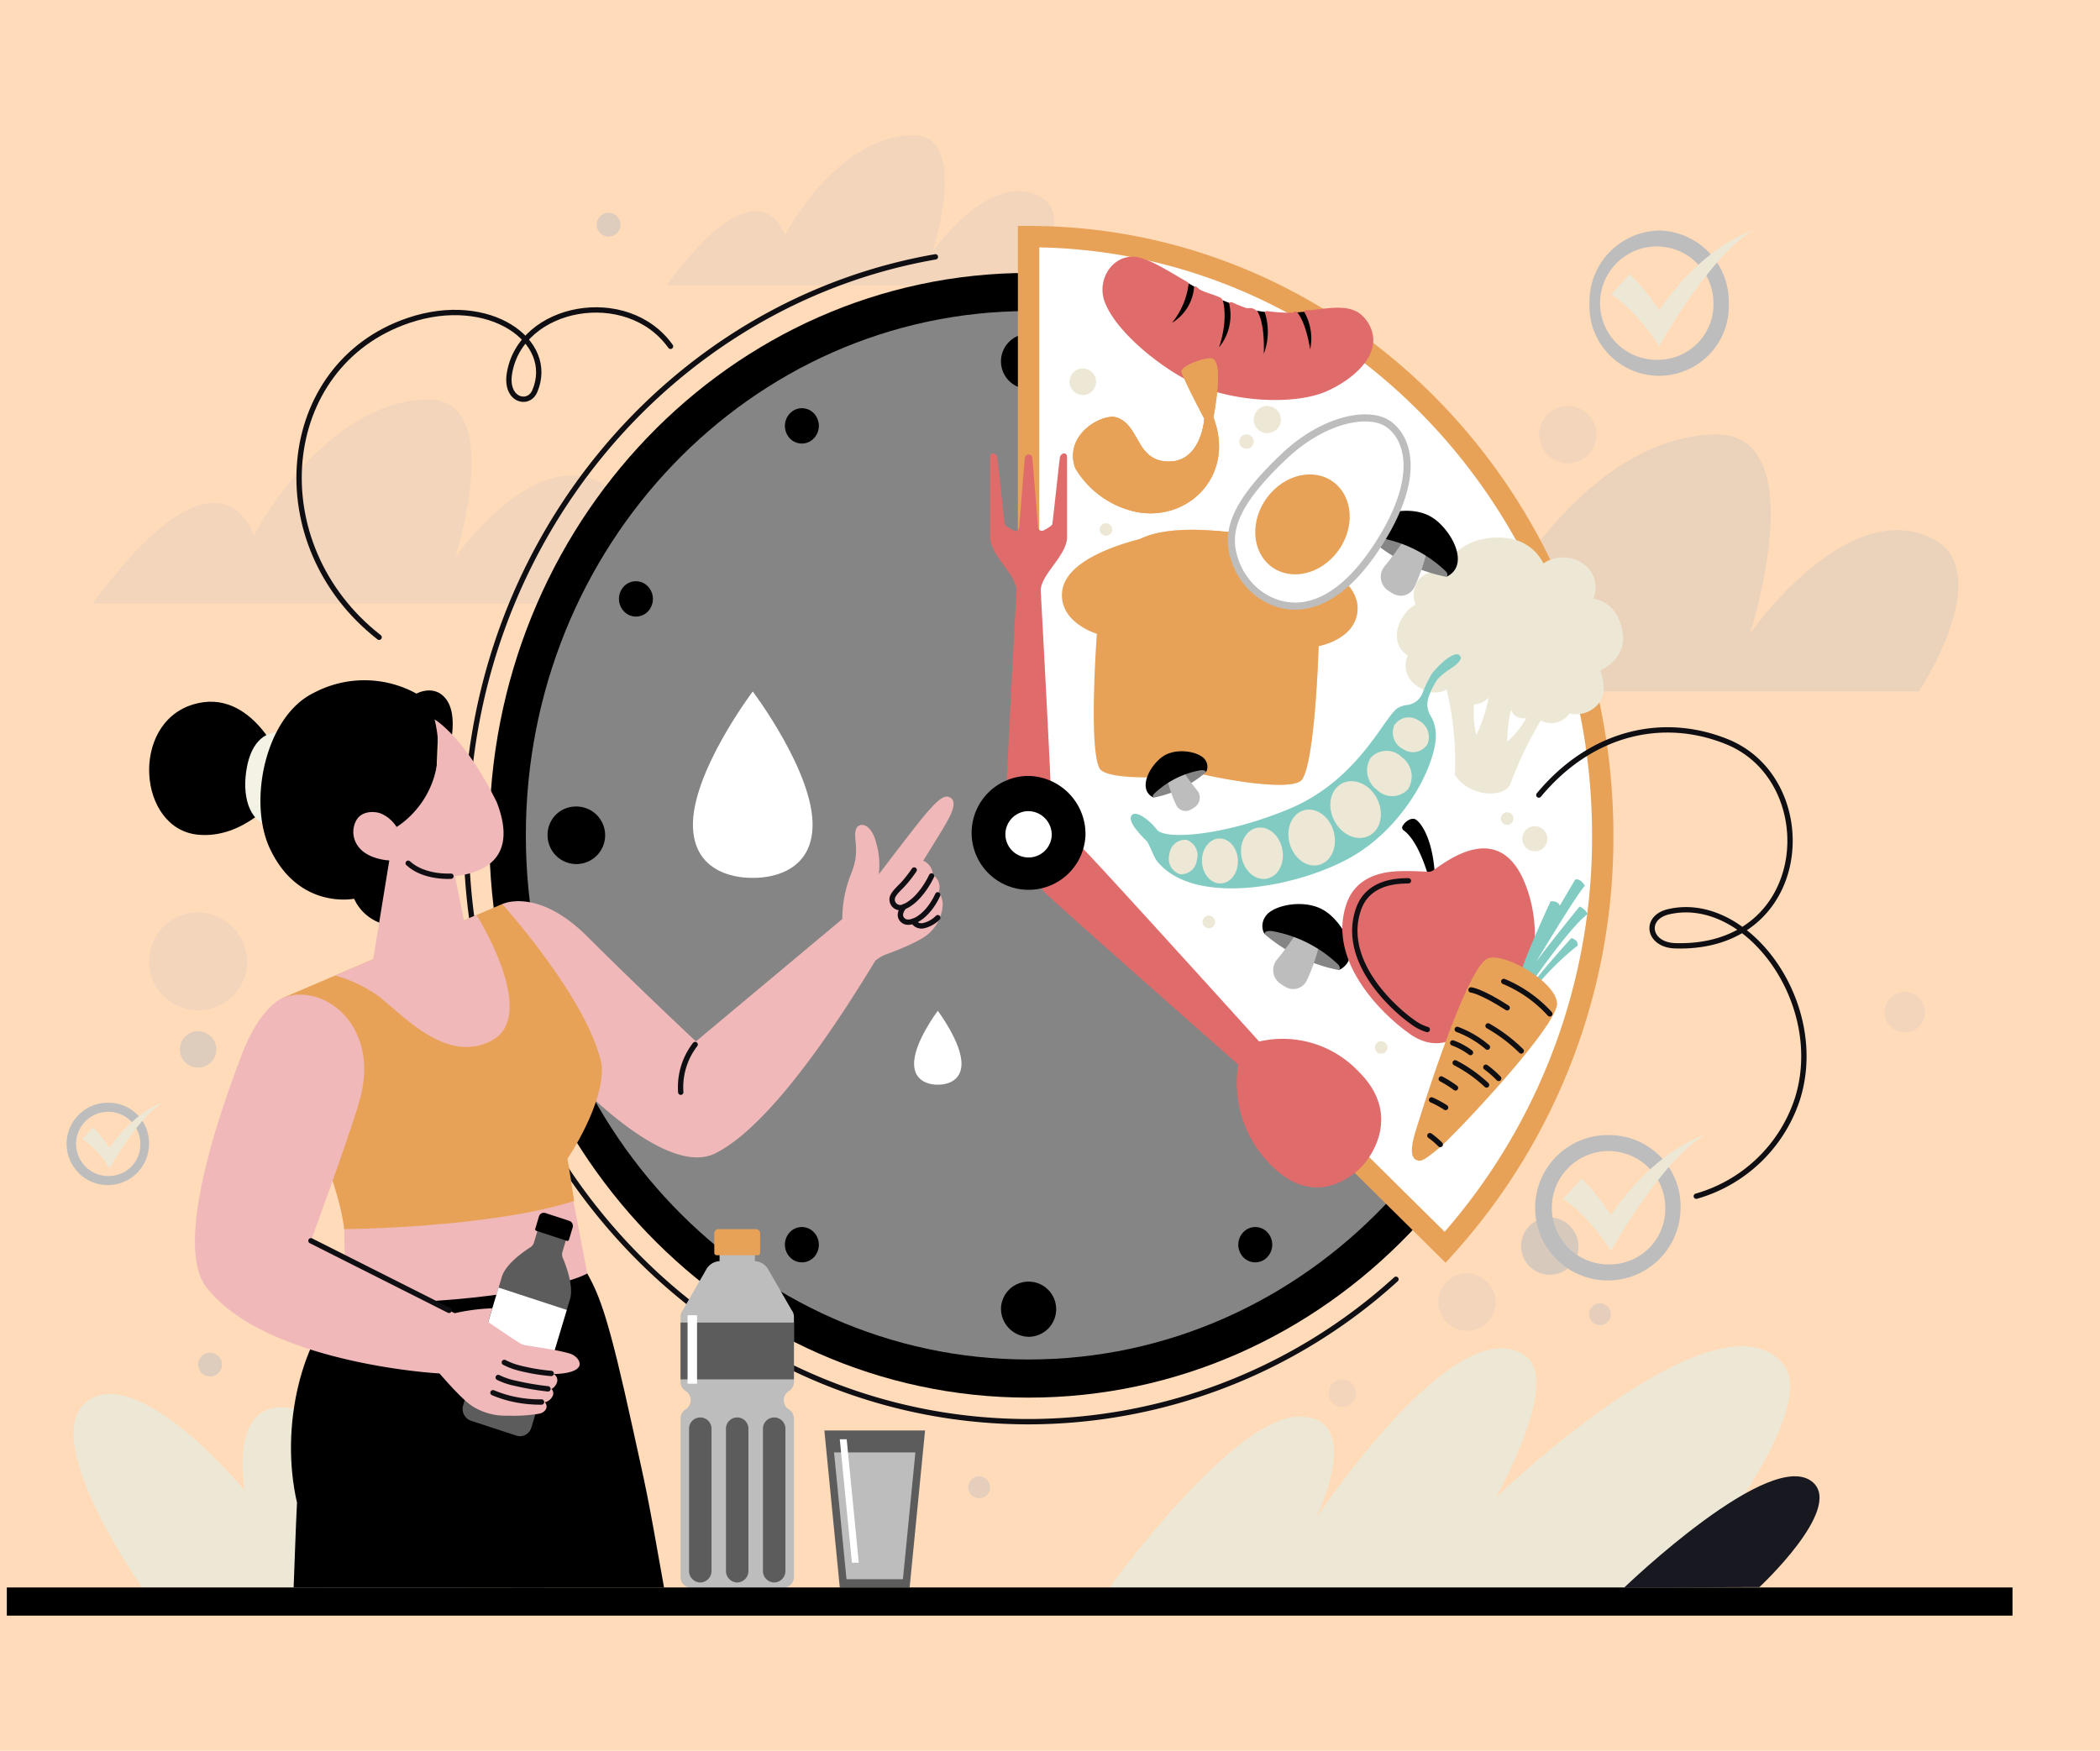 <svg xmlns="http://www.w3.org/2000/svg" xmlns:xlink="http://www.w3.org/1999/xlink" width="295" height="246" viewBox="0 0 295 246">
  <defs>
    <clipPath id="clip-path">
      <rect id="Rectángulo_405401" data-name="Rectángulo 405401" width="295" height="208.016" fill="none"/>
    </clipPath>
    <clipPath id="clip-path-3">
      <rect id="Rectángulo_405373" data-name="Rectángulo 405373" width="93.366" height="36.123" fill="none"/>
    </clipPath>
    <clipPath id="clip-path-4">
      <rect id="Rectángulo_405374" data-name="Rectángulo 405374" width="74.166" height="28.694" fill="none"/>
    </clipPath>
    <clipPath id="clip-path-5">
      <rect id="Rectángulo_405375" data-name="Rectángulo 405375" width="54.48" height="21.078" fill="none"/>
    </clipPath>
    <clipPath id="clip-path-6">
      <rect id="Rectángulo_405376" data-name="Rectángulo 405376" width="8.058" height="8.404" fill="none"/>
    </clipPath>
    <clipPath id="clip-path-7">
      <rect id="Rectángulo_405377" data-name="Rectángulo 405377" width="5.119" height="5.339" fill="none"/>
    </clipPath>
    <clipPath id="clip-path-8">
      <rect id="Rectángulo_405378" data-name="Rectángulo 405378" width="3.349" height="3.492" fill="none"/>
    </clipPath>
    <clipPath id="clip-path-9">
      <rect id="Rectángulo_405379" data-name="Rectángulo 405379" width="3.349" height="3.493" fill="none"/>
    </clipPath>
    <clipPath id="clip-path-10">
      <rect id="Rectángulo_405380" data-name="Rectángulo 405380" width="3.861" height="4.027" fill="none"/>
    </clipPath>
    <clipPath id="clip-path-11">
      <rect id="Rectángulo_405381" data-name="Rectángulo 405381" width="13.767" height="14.358" fill="none"/>
    </clipPath>
    <clipPath id="clip-path-14">
      <rect id="Rectángulo_405384" data-name="Rectángulo 405384" width="5.698" height="5.942" fill="none"/>
    </clipPath>
    <clipPath id="clip-path-15">
      <rect id="Rectángulo_405385" data-name="Rectángulo 405385" width="3.076" height="3.208" fill="none"/>
    </clipPath>
    <clipPath id="clip-path-17">
      <rect id="Rectángulo_405388" data-name="Rectángulo 405388" width="35.346" height="35.838" fill="none"/>
    </clipPath>
    <clipPath id="clip-path-18">
      <rect id="Rectángulo_405389" data-name="Rectángulo 405389" width="7.353" height="5.491" fill="none"/>
    </clipPath>
    <clipPath id="clip-path-19">
      <rect id="Rectángulo_405390" data-name="Rectángulo 405390" width="6.431" height="3.137" fill="none"/>
    </clipPath>
    <clipPath id="clip-path-20">
      <rect id="Rectángulo_405391" data-name="Rectángulo 405391" width="4.28" height="2.008" fill="none"/>
    </clipPath>
    <clipPath id="clip-path-22">
      <rect id="Rectángulo_405393" data-name="Rectángulo 405393" width="3.916" height="2.848" fill="none"/>
    </clipPath>
    <clipPath id="clip-path-23">
      <rect id="Rectángulo_405394" data-name="Rectángulo 405394" width="4.501" height="1.949" fill="none"/>
    </clipPath>
    <clipPath id="clip-path-24">
      <rect id="Rectángulo_405395" data-name="Rectángulo 405395" width="32.899" height="20.13" fill="none"/>
    </clipPath>
    <clipPath id="clip-path-25">
      <rect id="Rectángulo_405396" data-name="Rectángulo 405396" width="20.516" height="21.774" fill="none"/>
    </clipPath>
  </defs>
  <g id="Grupo_1107551" data-name="Grupo 1107551" transform="translate(-705 -4260.175)">
    <g id="Grupo_1107361" data-name="Grupo 1107361">
      <path id="Trazado_876484" data-name="Trazado 876484" d="M0,0H295V246H0Z" transform="translate(705 4260.175)" fill="#ffdbba"/>
      <g id="Grupo_1107360" data-name="Grupo 1107360" transform="translate(705 4279.167)">
        <g id="Grupo_1107359" data-name="Grupo 1107359" clip-path="url(#clip-path)">
          <g id="Grupo_1107358" data-name="Grupo 1107358">
            <g id="Grupo_1107357" data-name="Grupo 1107357" clip-path="url(#clip-path)">
              <g id="Grupo_1107290" data-name="Grupo 1107290" transform="translate(181.744 42.04)" opacity="0.3">
                <g id="Grupo_1107289" data-name="Grupo 1107289">
                  <g id="Grupo_1107288" data-name="Grupo 1107288" clip-path="url(#clip-path-3)">
                    <path id="Trazado_894282" data-name="Trazado 894282" d="M420.773,120.241h87.838s11.134-16.932,1.8-21.524c-12.116-5.961-25.535,13.362-25.535,13.362s9.177-28.388-5.084-27.956c-18.407.557-30.519,24.091-30.519,24.091s-5.618-19.084-28.5,12.027" transform="translate(-420.773 -84.118)" fill="#bdbdbd"/>
                  </g>
                </g>
              </g>
              <g id="Grupo_1107293" data-name="Grupo 1107293" transform="translate(13.009 37.134)" opacity="0.2">
                <g id="Grupo_1107292" data-name="Grupo 1107292">
                  <g id="Grupo_1107291" data-name="Grupo 1107291" clip-path="url(#clip-path-4)">
                    <path id="Trazado_894283" data-name="Trazado 894283" d="M27.148,102.994H96.923s8.844-13.45,1.429-17.1C88.728,81.161,78.068,96.51,78.068,96.51s7.29-22.55-4.038-22.207C59.408,74.745,49.786,93.44,49.786,93.44s-4.462-15.159-22.638,9.554" transform="translate(-27.148 -74.3)" fill="#bdbdbd"/>
                  </g>
                </g>
              </g>
              <g id="Grupo_1107296" data-name="Grupo 1107296" transform="translate(93.633)" opacity="0.2">
                <g id="Grupo_1107295" data-name="Grupo 1107295">
                  <g id="Grupo_1107294" data-name="Grupo 1107294" clip-path="url(#clip-path-5)">
                    <path id="Trazado_894284" data-name="Trazado 894284" d="M195.394,21.078h51.254s6.5-9.88,1.05-12.559c-7.07-3.478-14.9,7.8-14.9,7.8S238.153-.249,229.832,0c-10.74.325-17.808,14.057-17.808,14.057s-3.278-11.136-16.63,7.018" transform="translate(-195.394 0)" fill="#bdbdbd"/>
                  </g>
                </g>
              </g>
              <g id="Grupo_1107299" data-name="Grupo 1107299" transform="translate(202.06 159.92)" opacity="0.2">
                <g id="Grupo_1107298" data-name="Grupo 1107298">
                  <g id="Grupo_1107297" data-name="Grupo 1107297" clip-path="url(#clip-path-6)">
                    <path id="Trazado_894285" data-name="Trazado 894285" d="M429.721,324.182a4.032,4.032,0,1,1-4.029-4.2,4.118,4.118,0,0,1,4.029,4.2" transform="translate(-421.663 -319.98)" fill="#bdbdbd"/>
                  </g>
                </g>
              </g>
              <g id="Grupo_1107302" data-name="Grupo 1107302" transform="translate(25.275 125.891)" opacity="0.5">
                <g id="Grupo_1107301" data-name="Grupo 1107301">
                  <g id="Grupo_1107300" data-name="Grupo 1107300" clip-path="url(#clip-path-7)">
                    <path id="Trazado_894286" data-name="Trazado 894286" d="M57.864,254.563a2.562,2.562,0,1,1-2.559-2.669,2.616,2.616,0,0,1,2.559,2.669" transform="translate(-52.745 -251.894)" fill="#bdbdbd"/>
                  </g>
                </g>
              </g>
              <g id="Grupo_1107305" data-name="Grupo 1107305" transform="translate(83.822 10.9)" opacity="0.5">
                <g id="Grupo_1107304" data-name="Grupo 1107304">
                  <g id="Grupo_1107303" data-name="Grupo 1107303" clip-path="url(#clip-path-8)">
                    <path id="Trazado_894287" data-name="Trazado 894287" d="M178.27,23.556A1.676,1.676,0,1,1,176.6,21.81a1.711,1.711,0,0,1,1.674,1.746" transform="translate(-174.921 -21.81)" fill="#bdbdbd"/>
                  </g>
                </g>
              </g>
              <g id="Grupo_1107308" data-name="Grupo 1107308" transform="translate(27.835 171.065)" opacity="0.5">
                <g id="Grupo_1107307" data-name="Grupo 1107307">
                  <g id="Grupo_1107306" data-name="Grupo 1107306" clip-path="url(#clip-path-9)">
                    <path id="Trazado_894288" data-name="Trazado 894288" d="M61.435,344.027a1.676,1.676,0,1,1-1.674-1.746,1.711,1.711,0,0,1,1.674,1.746" transform="translate(-58.086 -342.281)" fill="#bdbdbd"/>
                  </g>
                </g>
              </g>
              <g id="Grupo_1107311" data-name="Grupo 1107311" transform="translate(186.633 174.822)" opacity="0.2">
                <g id="Grupo_1107310" data-name="Grupo 1107310">
                  <g id="Grupo_1107309" data-name="Grupo 1107309" clip-path="url(#clip-path-10)">
                    <path id="Trazado_894289" data-name="Trazado 894289" d="M393.33,351.813A1.932,1.932,0,1,1,391.4,349.8a1.974,1.974,0,0,1,1.931,2.014" transform="translate(-389.469 -349.799)" fill="#bdbdbd"/>
                  </g>
                </g>
              </g>
              <g id="Grupo_1107314" data-name="Grupo 1107314" transform="translate(20.951 109.195)" opacity="0.2">
                <g id="Grupo_1107313" data-name="Grupo 1107313">
                  <g id="Grupo_1107312" data-name="Grupo 1107312" clip-path="url(#clip-path-11)">
                    <path id="Trazado_894290" data-name="Trazado 894290" d="M57.488,225.665a6.89,6.89,0,1,1-6.884-7.179,7.036,7.036,0,0,1,6.884,7.179" transform="translate(-43.721 -218.486)" fill="#bdbdbd"/>
                  </g>
                </g>
              </g>
              <g id="Grupo_1107317" data-name="Grupo 1107317" transform="translate(216.222 38.044)" opacity="0.2">
                <g id="Grupo_1107316" data-name="Grupo 1107316">
                  <g id="Grupo_1107315" data-name="Grupo 1107315" clip-path="url(#clip-path-6)">
                    <path id="Trazado_894291" data-name="Trazado 894291" d="M459.273,80.323a4.032,4.032,0,1,1-4.029-4.2,4.118,4.118,0,0,1,4.029,4.2" transform="translate(-451.215 -76.121)" fill="#bdbdbd"/>
                  </g>
                </g>
              </g>
              <g id="Grupo_1107320" data-name="Grupo 1107320" transform="translate(213.682 152.059)" opacity="0.6">
                <g id="Grupo_1107319" data-name="Grupo 1107319">
                  <g id="Grupo_1107318" data-name="Grupo 1107318" clip-path="url(#clip-path-6)">
                    <path id="Trazado_894292" data-name="Trazado 894292" d="M453.974,308.454a4.032,4.032,0,1,1-4.029-4.2,4.118,4.118,0,0,1,4.029,4.2" transform="translate(-445.916 -304.253)" fill="#bdbdbd"/>
                  </g>
                </g>
              </g>
              <g id="Grupo_1107323" data-name="Grupo 1107323" transform="translate(264.735 120.36)" opacity="0.2">
                <g id="Grupo_1107322" data-name="Grupo 1107322">
                  <g id="Grupo_1107321" data-name="Grupo 1107321" clip-path="url(#clip-path-14)">
                    <path id="Trazado_894293" data-name="Trazado 894293" d="M558.151,243.8a2.851,2.851,0,1,1-2.849-2.971,2.912,2.912,0,0,1,2.849,2.971" transform="translate(-552.453 -240.826)" fill="#bdbdbd"/>
                  </g>
                </g>
              </g>
              <g id="Grupo_1107326" data-name="Grupo 1107326" transform="translate(223.22 164.121)" opacity="0.4">
                <g id="Grupo_1107325" data-name="Grupo 1107325">
                  <g id="Grupo_1107324" data-name="Grupo 1107324" clip-path="url(#clip-path-15)">
                    <path id="Trazado_894294" data-name="Trazado 894294" d="M468.9,329.992a1.539,1.539,0,1,1-1.538-1.6,1.572,1.572,0,0,1,1.538,1.6" transform="translate(-465.82 -328.388)" fill="#bdbdbd"/>
                  </g>
                </g>
              </g>
              <g id="Grupo_1107329" data-name="Grupo 1107329" transform="translate(136.006 188.438)" opacity="0.4">
                <g id="Grupo_1107328" data-name="Grupo 1107328">
                  <g id="Grupo_1107327" data-name="Grupo 1107327" clip-path="url(#clip-path-15)">
                    <path id="Trazado_894295" data-name="Trazado 894295" d="M286.9,378.647a1.539,1.539,0,1,1-1.538-1.6,1.572,1.572,0,0,1,1.538,1.6" transform="translate(-283.82 -377.043)" fill="#bdbdbd"/>
                  </g>
                </g>
              </g>
              <path id="Trazado_894296" data-name="Trazado 894296" d="M26.088,272.028a5.787,5.787,0,1,0,5.545,5.783,5.666,5.666,0,0,0-5.545-5.783m0,10.29a4.512,4.512,0,1,1,4.325-4.507,4.415,4.415,0,0,1-4.325,4.507" transform="translate(-10.7 -136.074)" fill="#bdbdbd"/>
              <path id="Trazado_894297" data-name="Trazado 894297" d="M24.162,277.114a12.941,12.941,0,0,1,3.811,4.133s4.039-7.266,7.487-9.217c0,0-3.752.963-7.487,6.356a17.645,17.645,0,0,0-2.334-2.889Z" transform="translate(-12.584 -136.075)" fill="#ede8d5"/>
              <path id="Trazado_894298" data-name="Trazado 894298" d="M475.73,26.808a10,10,0,0,0-9.782,10.208,9.794,9.794,0,1,0,19.571,0,10,10,0,0,0-9.789-10.208m0,18.164a7.965,7.965,0,1,1,7.634-7.955,7.793,7.793,0,0,1-7.634,7.955" transform="translate(-242.666 -13.41)" fill="#bdbdbd"/>
              <path id="Trazado_894299" data-name="Trazado 894299" d="M472.332,35.784s3.342,1.95,6.726,7.295c0,0,7.13-12.825,13.215-16.27,0,0-6.623,1.7-13.215,11.22a31.143,31.143,0,0,0-4.119-5.1Z" transform="translate(-245.991 -13.41)" fill="#ede8d5"/>
              <path id="Trazado_894300" data-name="Trazado 894300" d="M461.6,281.128a10.215,10.215,0,1,0,9.789,10.209,10,10,0,0,0-9.789-10.209m0,18.164a7.965,7.965,0,1,1,7.634-7.955,7.793,7.793,0,0,1-7.634,7.955" transform="translate(-235.308 -140.626)" fill="#bdbdbd"/>
              <path id="Trazado_894301" data-name="Trazado 894301" d="M458.2,290.1s3.342,1.95,6.726,7.295c0,0,7.129-12.825,13.215-16.27,0,0-6.623,1.7-13.215,11.22a31.172,31.172,0,0,0-4.119-5.1Z" transform="translate(-238.632 -140.627)" fill="#ede8d5"/>
              <path id="Trazado_894302" data-name="Trazado 894302" d="M31.2,381.077s-14.62-20.678-7.831-26.026c7.28-5.733,22.267,12.469,22.267,12.469S43.128,354.4,52.11,355.908c8.636,1.452,24.611,25.213,24.611,25.213Z" transform="translate(-11.234 -177.046)" fill="#ede8d5"/>
              <path id="Trazado_894303" data-name="Trazado 894303" d="M404.684,374.391s21.333-24.887,14.957-31.7c-9.678-10.345-40.157,19.074-40.157,19.074s9.22-16.2,4.217-19.894c-9.683-7.149-29.531,22.908-29.531,22.908s7.116-14.344-2.249-14.407-26.7,24.02-26.7,24.02Z" transform="translate(-169.374 -170.318)" fill="#ede8d5"/>
              <path id="Trazado_894304" data-name="Trazado 894304" d="M495.134,392.613s11.636-10.825,7.585-14.65c-5.717-5.4-26.58,14.714-26.58,14.714Z" transform="translate(-247.974 -188.605)" fill="#181820"/>
              <path id="Trazado_894305" data-name="Trazado 894305" d="M294.947,117.747c0,43.638-33.919,79.014-75.76,79.014s-75.76-35.376-75.76-79.014,33.919-79.014,75.76-79.014,75.76,35.376,75.76,79.014" transform="translate(-74.696 -19.375)"/>
              <path id="Trazado_894306" data-name="Trazado 894306" d="M267.271,177.876a76.832,76.832,0,0,1-51.608,20.009c-43.632,0-79-36.89-79-82.4,0-40.853,28.508-74.763,65.909-81.269" transform="translate(-71.173 -17.118)" fill="none" stroke="#0f0e13" stroke-linecap="round" stroke-linejoin="round" stroke-width="0.75"/>
              <path id="Trazado_894307" data-name="Trazado 894307" d="M295.393,123.111c0,40.679-31.618,73.655-70.622,73.655s-70.622-32.976-70.622-73.655,31.618-73.655,70.622-73.655,70.622,32.976,70.622,73.655" transform="translate(-80.281 -24.739)" fill="#858585"/>
              <path id="Trazado_894308" data-name="Trazado 894308" d="M301.188,59.877a3.876,3.876,0,1,1-3.873-4.039,3.959,3.959,0,0,1,3.873,4.039" transform="translate(-152.826 -27.931)"/>
              <path id="Trazado_894309" data-name="Trazado 894309" d="M234.543,78a2.543,2.543,0,0,1-.872,3.393,2.329,2.329,0,0,1-3.254-.909,2.544,2.544,0,0,1,.872-3.393,2.33,2.33,0,0,1,3.254.909" transform="translate(-119.835 -38.395)"/>
              <path id="Trazado_894310" data-name="Trazado 894310" d="M293.443,325.7a3.876,3.876,0,1,1,3.873,4.039,3.959,3.959,0,0,1-3.873-4.039" transform="translate(-152.826 -160.901)"/>
              <path id="Trazado_894311" data-name="Trazado 894311" d="M164.4,188.749a4.043,4.043,0,1,1-3.873,4.039,3.959,3.959,0,0,1,3.873-4.039" transform="translate(-83.605 -94.416)"/>
              <path id="Trazado_894312" data-name="Trazado 894312" d="M185.023,125.738a2.543,2.543,0,0,1,.872,3.393,2.329,2.329,0,0,1-3.253.91,2.543,2.543,0,0,1-.872-3.394,2.33,2.33,0,0,1,3.254-.909" transform="translate(-94.499 -62.73)"/>
              <path id="Trazado_894313" data-name="Trazado 894313" d="M182.641,258.648a2.328,2.328,0,0,1,3.253.909,2.543,2.543,0,0,1-.872,3.393,2.328,2.328,0,0,1-3.253-.91,2.542,2.542,0,0,1,.872-3.393" transform="translate(-94.499 -129.214)"/>
              <path id="Trazado_894314" data-name="Trazado 894314" d="M230.418,308.205a2.329,2.329,0,0,1,3.254-.909,2.543,2.543,0,0,1,.872,3.393,2.329,2.329,0,0,1-3.254.909,2.543,2.543,0,0,1-.872-3.393" transform="translate(-119.836 -153.549)"/>
              <path id="Trazado_894315" data-name="Trazado 894315" d="M363.328,78a2.543,2.543,0,0,0,.872,3.393,2.329,2.329,0,0,0,3.254-.909,2.543,2.543,0,0,0-.872-3.393,2.329,2.329,0,0,0-3.253.909" transform="translate(-189.055 -38.395)"/>
              <path id="Trazado_894316" data-name="Trazado 894316" d="M430.225,188.749a4.043,4.043,0,1,0,3.873,4.039,3.959,3.959,0,0,0-3.873-4.039" transform="translate(-222.045 -94.416)"/>
              <path id="Trazado_894317" data-name="Trazado 894317" d="M412.848,125.738a2.543,2.543,0,0,0-.872,3.393,2.329,2.329,0,0,0,3.253.91,2.543,2.543,0,0,0,.872-3.394,2.33,2.33,0,0,0-3.254-.909" transform="translate(-214.391 -62.73)"/>
              <path id="Trazado_894318" data-name="Trazado 894318" d="M415.23,258.648a2.329,2.329,0,0,0-3.253.909,2.543,2.543,0,0,0,.872,3.393,2.329,2.329,0,0,0,3.253-.91,2.543,2.543,0,0,0-.872-3.393" transform="translate(-214.391 -129.214)"/>
              <path id="Trazado_894319" data-name="Trazado 894319" d="M367.453,308.205a2.329,2.329,0,0,0-3.253-.909,2.543,2.543,0,0,0-.872,3.393,2.329,2.329,0,0,0,3.254.909,2.543,2.543,0,0,0,.872-3.393" transform="translate(-189.055 -153.549)"/>
              <path id="Trazado_894320" data-name="Trazado 894320" d="M382.177,112.636a85.77,85.77,0,0,1-22.132,57.89l-58.522-57.89V28.517c44.542,0,80.654,37.663,80.654,84.119" transform="translate(-157.034 -14.265)" fill="#fff"/>
              <path id="Trazado_894321" data-name="Trazado 894321" d="M382.177,112.636a85.77,85.77,0,0,1-22.132,57.89l-58.522-57.89V28.517C346.065,28.517,382.177,66.18,382.177,112.636Z" transform="translate(-157.034 -14.265)" fill="none" stroke="#e8a258" stroke-miterlimit="10" stroke-width="3"/>
              <path id="Trazado_894322" data-name="Trazado 894322" d="M301.054,90.015c0-.824-.885-.637-1,0s-.982,8.93-1.078,9.4c-.039.188-.581.53-1.217.872a.536.536,0,0,1-.784-.449c-.225-2.8-.773-9.593-.8-9.769l0-.018a.533.533,0,0,0-1.05,0l0,.018c-.03.176-.577,6.967-.8,9.769a.537.537,0,0,1-.785.449c-.636-.342-1.178-.683-1.217-.872-.1-.47-.966-8.763-1.078-9.4s-1-.824-1,0v11.2c0,2.618,3.83,5.371,3.7,7.62-.1,1.839-1.48,27.425-1.48,29.742,0,2.719,3.186,2.719,3.186,2.719s3.187,0,3.187-2.719c0-2.316-1.375-27.9-1.481-29.742-.129-2.249,3.7-5,3.7-7.62Z" transform="translate(-151.157 -44.752)" fill="#e06b6b"/>
              <path id="Trazado_894323" data-name="Trazado 894323" d="M337.262,244.518c6.792,6.707,12.677-.123,12.677-.123s6.219-6.5-.573-13.208a14.677,14.677,0,0,0-13.975-4.223c-1.812-2.022-22.583-24.961-24.581-26.934-2.367-2.338-5.107.68-5.107.68s-2.741,3.018-.373,5.356c2,1.973,25.092,22.352,27.127,24.129a16.246,16.246,0,0,0,4.8,14.323" transform="translate(-158.514 -99.615)" fill="#e06b6b"/>
              <path id="Trazado_894324" data-name="Trazado 894324" d="M300.83,188.486a8,8,0,1,1-7.994-8.338,8.171,8.171,0,0,1,7.994,8.338" transform="translate(-148.346 -90.114)"/>
              <path id="Trazado_894325" data-name="Trazado 894325" d="M301.242,193.434a3.256,3.256,0,1,1-3.254-3.393,3.326,3.326,0,0,1,3.254,3.393" transform="translate(-153.498 -95.063)" fill="#fff"/>
              <path id="Trazado_894326" data-name="Trazado 894326" d="M451.1,176.353c7.466-8.983,17.64-11.1,26.506-7.46,13.4,5.507,11.868,29.246-7.371,28.639-3.792-.119-4.429-3.971-.887-4.786,11.011-2.536,22.39,12.968,18.035,26.439a20.975,20.975,0,0,1-14.162,13.535" transform="translate(-234.931 -83.636)" fill="none" stroke="#0f0e13" stroke-linecap="round" stroke-linejoin="round" stroke-width="0.75"/>
              <path id="Trazado_894327" data-name="Trazado 894327" d="M98.918,95.123C82.247,82.115,84.511,56.869,103.064,50.6c11.325-3.828,20.7,2.914,17.724,9.933-.9,2.126-4.152,1.29-3.57-2.43,1.507-9.633,16.555-12.415,22.635-3.859" transform="translate(-45.66 -24.573)" fill="none" stroke="#0f0e13" stroke-linecap="round" stroke-linejoin="round" stroke-width="0.75"/>
              <path id="Trazado_894328" data-name="Trazado 894328" d="M210.266,186.169c-.916-.7-1.976.454-3.306,1.939s-6.838,8.777-6.838,8.777a11.016,11.016,0,0,0-.319-4.26c-.765-3.216-2.651-3.119-2.929-1.936-.307,1.306.6,2.912-.544,5.862a17.281,17.281,0,0,0-1.338,6.611l-20.558,17.189s-7.683-7.175-15.233-14.712c-7.016-7.005-11.979-4.581-11.979-4.581l6.234,20.606s15.664,18.451,23.719,14.41c8.374-4.194,18.682-20.836,22.464-27.067a5.888,5.888,0,0,1,1.288-.8c.959-.355,4.888-1.775,6.25-3.033a5.811,5.811,0,0,0,1.931-4.259c-.236-1.346-.555-1.613-.555-1.613a2,2,0,0,0-.848-2.336,2.191,2.191,0,0,0-1.342-2s2.392-3.827,3.135-5.118,1.648-3.008.769-3.681" transform="translate(-76.673 -93.02)" fill="#f0b8b8"/>
              <path id="Trazado_894329" data-name="Trazado 894329" d="M131.553,292.628l3.956,20.577s-19.938,5.664-36.264,4.835l.911-11.369-.173-9.942Z" transform="translate(-51.687 -146.379)" fill="#f0b8b8"/>
              <path id="Trazado_894330" data-name="Trazado 894330" d="M127.652,238.745c.472,5.463-4.806,13.2-4.806,13.2.276,1.663.545,3.3.937,5.944-11.892,3.79-32.3,3.957-32.3,3.957C90.475,253.709,84.6,243,84.6,243c-.769-7.556-1.784-13.637-1.784-13.637l30.863-13.2s12.086,13.363,13.974,22.582" transform="translate(-43.13 -108.129)" fill="#e8a258"/>
              <path id="Trazado_894331" data-name="Trazado 894331" d="M137.709,364.15H85.674c.189-4.889.283-8.071.474-11.91-2.5-10.926.8-23.324,6.474-28.475,8.262,1.241,29.025-.924,34.3-3.731,1.834,3.25,3.092,6.678,6.364,21.64,1.982,9.065,1.888,8.17,4.421,22.476" transform="translate(-44.425 -160.088)"/>
              <path id="Trazado_894332" data-name="Trazado 894332" d="M154.634,386.162h-4.546V375.749a23.928,23.928,0,0,1,1.177-7.657,12.975,12.975,0,0,1,2.124-4.053c-.106.279-1.713,4.34,1.244,22.123" transform="translate(-78.166 -182.1)"/>
              <path id="Trazado_894333" data-name="Trazado 894333" d="M107.131,357.883s.3,10.792-11.371,10.781" transform="translate(-49.872 -179.021)" fill="none" stroke="#000" stroke-linecap="round" stroke-linejoin="round" stroke-width="0.75"/>
              <path id="Trazado_894334" data-name="Trazado 894334" d="M62.455,167.96s-4.21-10.839-12.577-8.29c-8.86,2.7-7.741,17.466.689,18.294,6.548.643,11.219-5.4,11.219-5.4Z" transform="translate(-22.77 -79.676)"/>
              <path id="Trazado_894335" data-name="Trazado 894335" d="M76.846,167.871s-3.636-.633-4.708,4.823c-.773,3.937.225,7.727,3.2,8.317Z" transform="translate(-37.439 -83.961)" fill="#f4f1e5"/>
              <path id="Trazado_894336" data-name="Trazado 894336" d="M102.456,155.965c-1.655-2.231-4.189-.811-4.189-.811a15.179,15.179,0,0,0-14.478-.081c-6.756,3.329-9.2,15.234-6.129,21.813,4.058,8.695,11.845,7.087,11.845,7.087a6.483,6.483,0,0,0,3.524,3.35c3.412,1.621,7.291-2.851,7.291-2.851l1.016-24.638,1.651,2.568s1.122-4.2-.533-6.436" transform="translate(-39.764 -76.686)"/>
              <path id="Trazado_894337" data-name="Trazado 894337" d="M118.094,191.745l-1.767.756-1.268-6.213c6.148-.745,8.262-4.269,5.869-10.414-4.569-9.24-8.721-11.613-8.721-11.613,2.544,10.625-5.349,15.106-5.349,15.106a4.862,4.862,0,0,0-2.069-1.83c-.719-.352-2.78-.595-3.6.935a3.362,3.362,0,0,0,.238,3.571c1.342,1.923,4.411,2.032,4.411,2.032l-2.261,13.877-5.36,2.292A18.954,18.954,0,0,1,104.4,203.2c3.695,2.94,9.549,9.418,15.754,6.222,6.848-3.527-2.055-17.675-2.055-17.675" transform="translate(-51.153 -82.167)" fill="#f0b8b8"/>
              <path id="Trazado_894338" data-name="Trazado 894338" d="M149.643,310.424l.661-2.2-4-1.309-.661,2.2a1.2,1.2,0,0,1-.5.673c-.955.607-3.469,2.347-4.01,4.147L135.7,331.977a1.758,1.758,0,0,0,1.094,2.185l6.384,2.091a1.66,1.66,0,0,0,2.1-1.141l5.431-18.043c.541-1.8-.567-4.726-1.018-5.793a1.256,1.256,0,0,1-.044-.852" transform="translate(-70.633 -153.527)" fill="#5c5c5c"/>
              <path id="Trazado_894339" data-name="Trazado 894339" d="M161.351,306.906l-4.308-1.411a.233.233,0,0,1-.145-.289l.519-1.725a.71.71,0,0,1,.9-.488l3.365,1.1a.753.753,0,0,1,.469.936l-.519,1.726a.22.22,0,0,1-.277.151" transform="translate(-81.707 -151.546)"/>
              <path id="Trazado_894654" data-name="Trazado 894654" d="M0,0,9.016-.107,8.893,9.967l-9.016.107Z" transform="translate(67.442 170.561) rotate(-72.569)" fill="#fff"/>
              <path id="Trazado_894340" data-name="Trazado 894340" d="M109.767,292.056c-2.009-.622-6.1-1.055-6.61-1.267-.645-.266-4.182-2.742-4.807-3.154l.581-1.93a28.149,28.149,0,0,0-5.293.69l-20.2-10.179s5.667-15.4,6.886-19.877C83.2,245.848,75.086,239.856,69.45,242.1c0,0-3.269,1.262-5.879,8.377-1.273,3.467-9.934,25.591-4.818,32.255,7.312,9.524,27.62,11.822,32.747,12.125,1.244,1.411,3.436,3.9,4.743,4.678a8.662,8.662,0,0,0,4.79,1.255,22.111,22.111,0,0,0,4.478-.276c.974-.2,1.318-1.054.79-1.6a1.694,1.694,0,0,0,1.11-.9.859.859,0,0,0-.171-.965,1.673,1.673,0,0,0,.695-.758,1,1,0,0,0-.4-1.355s3.11.032,3.605-1.118c.235-.545-.293-1.433-1.375-1.769" transform="translate(-29.765 -120.87)" fill="#f0b8b8"/>
              <line id="Línea_671" data-name="Línea 671" x1="19.399" y1="9.778" transform="translate(43.678 155.347)" fill="none" stroke="#0f0e13" stroke-linecap="round" stroke-linejoin="round" stroke-width="0.75"/>
              <path id="Trazado_894341" data-name="Trazado 894341" d="M125.669,206.511s-3.775.262-6.009-1.821" transform="translate(-62.319 -102.39)" fill="none" stroke="#0f0e13" stroke-linecap="round" stroke-linejoin="round" stroke-width="0.75"/>
              <path id="Trazado_894342" data-name="Trazado 894342" d="M154.427,346.581a27.469,27.469,0,0,1-4.584-.785,9.526,9.526,0,0,1-2-.765" transform="translate(-76.996 -172.592)" fill="none" stroke="#0f0e13" stroke-linecap="round" stroke-linejoin="round" stroke-width="0.75"/>
              <path id="Trazado_894343" data-name="Trazado 894343" d="M153.031,350.865a39.226,39.226,0,0,1-4.584-.785,10.026,10.026,0,0,1-2.405-.812" transform="translate(-76.059 -174.712)" fill="none" stroke="#0f0e13" stroke-linecap="round" stroke-linejoin="round" stroke-width="0.75"/>
              <path id="Trazado_894344" data-name="Trazado 894344" d="M151.335,354.859a17.893,17.893,0,0,1-4.612-.555,18.185,18.185,0,0,1-2.206-.75" transform="translate(-75.264 -176.855)" fill="none" stroke="#0f0e13" stroke-linecap="round" stroke-linejoin="round" stroke-width="0.75"/>
              <path id="Trazado_894345" data-name="Trazado 894345" d="M264.6,206.6a18.637,18.637,0,0,1-1.191,1.576c-.753.9-1.58,1.491-1.863,2.256a1.147,1.147,0,0,0,1.618,1.334c2.377-.981,3.882-4.33,3.882-4.33" transform="translate(-136.182 -103.347)" fill="none" stroke="#0f0e13" stroke-linecap="round" stroke-linejoin="round" stroke-width="0.75"/>
              <path id="Trazado_894346" data-name="Trazado 894346" d="M264.441,215.251s-1.082,1.2-.047,1.968c.9.674,3.282-.378,4.806-3.655" transform="translate(-137.464 -106.829)" fill="none" stroke="#0f0e13" stroke-linecap="round" stroke-linejoin="round" stroke-width="0.75"/>
              <path id="Trazado_894347" data-name="Trazado 894347" d="M267.755,220.495a1.3,1.3,0,0,0,1.436.625A4.091,4.091,0,0,0,271.185,220" transform="translate(-139.447 -110.05)" fill="none" stroke="#0f0e13" stroke-linecap="round" stroke-linejoin="round" stroke-width="0.75"/>
              <path id="Trazado_894348" data-name="Trazado 894348" d="M201.577,255.656a9.831,9.831,0,0,0-2.019,6.7" transform="translate(-103.928 -127.884)" fill="none" stroke="#0f0e13" stroke-linecap="round" stroke-linejoin="round" stroke-width="0.75"/>
              <path id="Trazado_894349" data-name="Trazado 894349" d="M359.548,122.163c.167-3.452-4-6.159-8-7.95a37.313,37.313,0,0,0-14.55-3.266c-4.352-.083-9.221.595-10.431,3.813-1.474,3.921,2.963,7.013,2.963,7.013s-5.854,14.688-5.279,18.059,25.669,9,27.523,6.177,2.311-18.725,2.311-18.725,5.264-.915,5.467-5.121" transform="translate(-168.848 -55.495)" fill="#e8a258"/>
              <g id="Grupo_1107332" data-name="Grupo 1107332" transform="translate(155.36 55.445)" opacity="0.5" style="mix-blend-mode: multiply;isolation: isolate">
                <g id="Grupo_1107331" data-name="Grupo 1107331">
                  <g id="Grupo_1107330" data-name="Grupo 1107330" clip-path="url(#clip-path-17)">
                    <path id="Trazado_894350" data-name="Trazado 894350" d="M359.548,122.163c.167-3.452-4-6.159-8-7.95a37.313,37.313,0,0,0-14.55-3.266c-4.352-.083-9.221.595-10.431,3.813-1.474,3.921,2.963,7.013,2.963,7.013s-5.854,14.688-5.279,18.059,25.669,9,27.523,6.177,2.311-18.725,2.311-18.725,5.264-.915,5.467-5.121" transform="translate(-324.208 -110.94)" fill="#e8a258"/>
                  </g>
                </g>
              </g>
              <path id="Trazado_894351" data-name="Trazado 894351" d="M344.862,116.356c-.869-3.336-5.64-4.558-9.975-4.966a37.167,37.167,0,0,0-14.8,1.607c-4.161,1.331-8.588,3.551-8.78,7-.234,4.2,4.9,5.707,4.9,5.707s-1.192,15.857.358,18.876,27.081.246,28-3.041-3.378-18.548-3.378-18.548,4.732-2.574,3.672-6.639" transform="translate(-162.123 -55.638)" fill="#e8a258"/>
              <path id="Trazado_894352" data-name="Trazado 894352" d="M438.066,131.847l0-.012s3.5-1.564,3.188-4.9c-.246-2.5-1.538-4.774-4.171-5.206a4.055,4.055,0,0,0-1.539-4.988,4.986,4.986,0,0,0-5.47.031,6.482,6.482,0,0,0-4.712-3.489,10.067,10.067,0,0,0-5.466.581,7.905,7.905,0,0,0-2.923,2.219,6.618,6.618,0,0,0-1.121,2.035,3.071,3.071,0,0,0-3.354,1.021,3.529,3.529,0,0,0-.384,3.425,3.726,3.726,0,0,0-1.038.764c-1.979,2.048-2.235,5.072-.056,6.394a3.37,3.37,0,0,0,.824,3.915c1.52,1.33,3.433,1.636,4.619.842a42.8,42.8,0,0,1,1.167,12.023l0,.012a5.9,5.9,0,0,0,3.4,2.368,5.368,5.368,0,0,0,3.023.016,2.681,2.681,0,0,0,1.336-.993l0-.008a51.438,51.438,0,0,1,4.326-9.049,3.085,3.085,0,0,0,3.748-.648,1.854,1.854,0,0,0,.287-.347,4.038,4.038,0,0,0,3.908-1.195c1.626-1.725.468-4.656.406-4.811m-.987-10.12a4.055,4.055,0,0,0-1.539-4.988,4.986,4.986,0,0,0-5.47.031M420.326,136.6a2.956,2.956,0,0,0,2.04-.975,20.262,20.262,0,0,1-1.726,5.251,13.592,13.592,0,0,1-.314-4.277m5.215.751a1.782,1.782,0,0,0,2.115,1.145A11.663,11.663,0,0,1,425,141.8a17.578,17.578,0,0,1,.539-4.449" transform="translate(-213.259 -56.602)" fill="#ede8d5"/>
              <g id="Grupo_1107335" data-name="Grupo 1107335" transform="translate(212.95 65.814)" style="mix-blend-mode: multiply;isolation: isolate">
                <g id="Grupo_1107334" data-name="Grupo 1107334">
                  <g id="Grupo_1107333" data-name="Grupo 1107333" clip-path="url(#clip-path-18)">
                    <path id="Trazado_894353" data-name="Trazado 894353" d="M449.739,134.108c-.018,0-.035-.006-.053-.009a2.68,2.68,0,0,0-1.928-2.316,2.951,2.951,0,0,0-3.37,1.507,3.242,3.242,0,0,1,4.957.749,2.958,2.958,0,0,0-2.976,1.577,3.248,3.248,0,0,1,3.173-.677,3.755,3.755,0,0,1,2.2,2.237s.059-2.578-2-3.067" transform="translate(-444.388 -131.686)" fill="#ede8d5"/>
                  </g>
                </g>
              </g>
              <g id="Grupo_1107338" data-name="Grupo 1107338" transform="translate(204.362 61.958)" style="mix-blend-mode: multiply;isolation: isolate">
                <g id="Grupo_1107337" data-name="Grupo 1107337">
                  <g id="Grupo_1107336" data-name="Grupo 1107336" clip-path="url(#clip-path-19)">
                    <path id="Trazado_894354" data-name="Trazado 894354" d="M431.12,124.01a2.081,2.081,0,0,0-2.087.831c-.046-.011-.088-.025-.137-.034a2.28,2.28,0,0,0-2.431,1.39,2.891,2.891,0,0,1,4.207.912,2.392,2.392,0,0,0-1.146-2.094,2.878,2.878,0,0,1,3.369,1.3,2.255,2.255,0,0,0-1.776-2.3" transform="translate(-426.466 -123.971)" fill="#ede8d5"/>
                  </g>
                </g>
              </g>
              <g id="Grupo_1107341" data-name="Grupo 1107341" transform="translate(201.81 68.97)" style="mix-blend-mode: multiply;isolation: isolate">
                <g id="Grupo_1107340" data-name="Grupo 1107340">
                  <g id="Grupo_1107339" data-name="Grupo 1107339" clip-path="url(#clip-path-20)">
                    <path id="Trazado_894355" data-name="Trazado 894355" d="M423.449,138.01a2.328,2.328,0,0,0-2.31,1.6c2.732-1.6,4.28.4,4.28.4a2.218,2.218,0,0,0-1.969-2" transform="translate(-421.14 -138.002)" fill="#ede8d5"/>
                  </g>
                </g>
              </g>
              <g id="Grupo_1107344" data-name="Grupo 1107344" transform="translate(211.311 74.572)" style="mix-blend-mode: multiply;isolation: isolate">
                <g id="Grupo_1107343" data-name="Grupo 1107343">
                  <g id="Grupo_1107342" data-name="Grupo 1107342" clip-path="url(#clip-path-20)">
                    <path id="Trazado_894356" data-name="Trazado 894356" d="M443.277,149.218a2.328,2.328,0,0,0-2.31,1.6c2.732-1.6,4.28.4,4.28.4a2.218,2.218,0,0,0-1.97-2" transform="translate(-440.967 -149.21)" fill="#ede8d5"/>
                  </g>
                </g>
              </g>
              <g id="Grupo_1107347" data-name="Grupo 1107347" transform="translate(218.599 74.849)" style="mix-blend-mode: multiply;isolation: isolate">
                <g id="Grupo_1107346" data-name="Grupo 1107346">
                  <g id="Grupo_1107345" data-name="Grupo 1107345" clip-path="url(#clip-path-22)">
                    <path id="Trazado_894357" data-name="Trazado 894357" d="M458.885,150a2.254,2.254,0,0,0-2.709.619c3.514-1.178,3.85,1.99,3.85,1.99A2.293,2.293,0,0,0,458.885,150" transform="translate(-456.176 -149.765)" fill="#ede8d5"/>
                  </g>
                </g>
              </g>
              <g id="Grupo_1107350" data-name="Grupo 1107350" transform="translate(217.431 63.259)" style="mix-blend-mode: multiply;isolation: isolate">
                <g id="Grupo_1107349" data-name="Grupo 1107349">
                  <g id="Grupo_1107348" data-name="Grupo 1107348" clip-path="url(#clip-path-23)">
                    <path id="Trazado_894358" data-name="Trazado 894358" d="M456.023,126.573a2.4,2.4,0,0,0-2.284,1.307,3.405,3.405,0,0,1,4.5.643s-.46-1.958-2.216-1.95" transform="translate(-453.739 -126.573)" fill="#ede8d5"/>
                  </g>
                </g>
              </g>
              <path id="Trazado_894359" data-name="Trazado 894359" d="M377.482,145.964c-1.142-.258-3.394,2.2-3.8,2.841a17.629,17.629,0,0,0-1.219,2.56,2.647,2.647,0,0,1-2.114,1.7,3.56,3.56,0,0,0-1.316.4c-1.874,1.014-5.413,10.054-15.267,14.186-8.962,3.757-17.452,4.451-18.632,2.931s-2.926-2.666-3.5-2.063c-.885.923,1.834,3.4,2.082,3.691.4.47.962,2.21,1.458,2.822,5.059,6.255,19.014,3.815,26.716-.289,8.235-4.388,12.7-13.823,12.422-17.732a5.124,5.124,0,0,0-.693-2.364,3.047,3.047,0,0,1-.345-2.585,9.836,9.836,0,0,1,1.256-2.557c1.273-1.482,2.947-1.875,3.3-3,.049-.155-.194-.508-.347-.543" transform="translate(-172.621 -73.005)" fill="#81cbc2"/>
              <g id="Grupo_1107353" data-name="Grupo 1107353" transform="translate(166.891 84.16)" style="mix-blend-mode: multiply;isolation: isolate">
                <g id="Grupo_1107352" data-name="Grupo 1107352">
                  <g id="Grupo_1107351" data-name="Grupo 1107351" clip-path="url(#clip-path-24)">
                    <path id="Trazado_894360" data-name="Trazado 894360" d="M349.059,199.22a1.614,1.614,0,0,0,2.129-.192l-.127,4.819a2.79,2.79,0,0,0-2.789-.64" transform="translate(-348.271 -183.718)" fill="#81cbc2"/>
                    <path id="Trazado_894361" data-name="Trazado 894361" d="M360.267,198.051a1.693,1.693,0,0,0,2.087-.453c.906-1.087.908,4.9.908,4.9a1.932,1.932,0,0,0-2.211.146" transform="translate(-354.519 -182.936)" fill="#81cbc2"/>
                    <path id="Trazado_894362" data-name="Trazado 894362" d="M372.379,194.322a2.476,2.476,0,0,0,2.788-.917c1.106-1.527,2.265,4.049,2.272,4.1s-.544,1.2-.544,1.2a3,3,0,0,0-3.109.806" transform="translate(-360.827 -180.773)" fill="#81cbc2"/>
                    <path id="Trazado_894363" data-name="Trazado 894363" d="M385.526,188.929a1.962,1.962,0,0,0,1.972-.862c.777-1.132,2.152,2.9,2.152,2.9l.707,1.509A2.7,2.7,0,0,0,388,194.247c-.638,1.733-2.79-1.451-2.79-1.451" transform="translate(-367.508 -178.135)" fill="#81cbc2"/>
                    <path id="Trazado_894364" data-name="Trazado 894364" d="M396.336,179.581s1.282.07,2.092-1.642,4.9,2.847,4.9,2.847l-1.294.895a3.811,3.811,0,0,0-1.651,2.3c-.132,1.318-2.953.281-2.953.281" transform="translate(-373.303 -172.976)" fill="#81cbc2"/>
                    <path id="Trazado_894365" data-name="Trazado 894365" d="M405.241,170.746a3.979,3.979,0,0,0,1.513-2.036c.381-1.309,4.086,1.867,4.086,1.867s-1.78,1.373-1.573,3.053-3.286.165-3.286.165" transform="translate(-377.941 -168.394)" fill="#81cbc2"/>
                  </g>
                </g>
              </g>
              <path id="Trazado_894366" data-name="Trazado 894366" d="M346.6,200.921a2.208,2.208,0,0,1-2.413,1.981,2.3,2.3,0,0,1-1.433-2.833,2.208,2.208,0,0,1,2.413-1.981,2.3,2.3,0,0,1,1.433,2.833" transform="translate(-178.473 -99.069)" fill="#ede8d5"/>
              <path id="Trazado_894367" data-name="Trazado 894367" d="M357.4,200.768c.077,1.744-.99,3.212-2.383,3.279s-2.585-1.292-2.662-3.036.99-3.212,2.383-3.279,2.585,1.292,2.662,3.036" transform="translate(-183.506 -98.909)" fill="#ede8d5"/>
              <path id="Trazado_894368" data-name="Trazado 894368" d="M369.563,197.553c.45,1.958-.453,3.861-2.017,4.252s-3.2-.879-3.647-2.836.453-3.861,2.018-4.253,3.2.879,3.646,2.837" transform="translate(-189.459 -97.366)" fill="#ede8d5"/>
              <path id="Trazado_894369" data-name="Trazado 894369" d="M383.967,192.422c.705,2.081-.07,4.265-1.733,4.878s-3.583-.577-4.288-2.658.07-4.265,1.733-4.878,3.583.577,4.288,2.658" transform="translate(-196.699 -94.844)" fill="#ede8d5"/>
              <path id="Trazado_894370" data-name="Trazado 894370" d="M396.356,183.727c1.192,1.949.9,4.368-.66,5.4s-3.786.3-4.978-1.652-.9-4.368.66-5.4,3.786-.3,4.978,1.652" transform="translate(-203.106 -90.843)" fill="#ede8d5"/>
              <path id="Trazado_894371" data-name="Trazado 894371" d="M405.635,174.007a3.353,3.353,0,0,1,.837,4.492,3.038,3.038,0,0,1-4.387.048,3.353,3.353,0,0,1-.836-4.492,3.037,3.037,0,0,1,4.387-.048" transform="translate(-208.686 -86.589)" fill="#ede8d5"/>
              <path id="Trazado_894372" data-name="Trazado 894372" d="M411.84,164.125a2.613,2.613,0,0,1,1.3,3.338,2.4,2.4,0,0,1-3.382.732,2.613,2.613,0,0,1-1.3-3.338,2.4,2.4,0,0,1,3.383-.732" transform="translate(-212.61 -81.908)" fill="#ede8d5"/>
              <path id="Trazado_894373" data-name="Trazado 894373" d="M370.734,223.218a22.774,22.774,0,0,0,10.381,5.012l.691-.6-6.487-5.608-1.842-.281L370.92,222l-.246.683-.009.31" transform="translate(-193.043 -110.919)" fill="#858585"/>
              <path id="Trazado_894374" data-name="Trazado 894374" d="M375.123,231.676a6.6,6.6,0,0,1-.984-.618,2.273,2.273,0,0,1-.887-1.585,2.3,2.3,0,0,1,.5-1.7c.953-1.156,1.731-2.23,2.249-2.978.182-.263.331-.487.445-.66.169-.253.259-.4.259-.4l2.135,1.151.932.5a25.82,25.82,0,0,1-1.78,5.221,2.109,2.109,0,0,1-2.873,1.069" transform="translate(-194.384 -111.917)" fill="#bdbdbd"/>
              <path id="Trazado_894375" data-name="Trazado 894375" d="M380.8,225.439c.039-.029.391-.293-.139-.824a17.922,17.922,0,0,0-9.246-4.651c-.453-.052-1.183,0-1,.46a1.352,1.352,0,0,1-.191-.325h0a2.289,2.289,0,0,1,.249-2.16c.9-1.517,5.02-2.5,7.857-1.106a6.372,6.372,0,0,1,1.578,1.15c2.23,2.149,3.841,6.041.9,7.457" transform="translate(-192.727 -108.129)"/>
              <path id="Trazado_894376" data-name="Trazado 894376" d="M402.26,112.656a22.774,22.774,0,0,0,10.381,5.012l.69-.6-6.486-5.608L405,111.177l-2.558.264-.246.683-.009.31" transform="translate(-209.462 -55.613)" fill="#858585"/>
              <path id="Trazado_894377" data-name="Trazado 894377" d="M406.65,121.115a6.6,6.6,0,0,1-.984-.618,2.312,2.312,0,0,1-.382-3.288c.953-1.156,1.731-2.23,2.249-2.978.182-.263.331-.487.445-.66.169-.253.259-.4.259-.4l2.135,1.151.932.5a25.823,25.823,0,0,1-1.78,5.221,2.109,2.109,0,0,1-2.873,1.069" transform="translate(-210.803 -56.612)" fill="#bdbdbd"/>
              <path id="Trazado_894378" data-name="Trazado 894378" d="M412.332,114.877c.039-.029.391-.293-.139-.824a17.923,17.923,0,0,0-9.246-4.651c-.453-.052-1.183,0-1,.46a1.38,1.38,0,0,1-.19-.325h0a2.289,2.289,0,0,1,.249-2.16c.9-1.517,5.02-2.5,7.857-1.106a6.373,6.373,0,0,1,1.578,1.15c2.23,2.149,3.84,6.041.9,7.457" transform="translate(-209.147 -52.824)"/>
              <path id="Trazado_894379" data-name="Trazado 894379" d="M344.959,178.163a16.007,16.007,0,0,1-7.3,3.522l-.485-.423,4.559-3.941,1.294-.2,1.8.186.173.48.006.218" transform="translate(-175.603 -88.601)" fill="#858585"/>
              <path id="Trazado_894380" data-name="Trazado 894380" d="M345.391,184.108a4.73,4.73,0,0,0,.691-.434,1.626,1.626,0,0,0,.269-2.311c-.669-.813-1.217-1.567-1.581-2.093-.127-.184-.232-.342-.312-.464-.118-.178-.182-.279-.182-.279l-1.5.809-.655.352a18.175,18.175,0,0,0,1.251,3.669,1.482,1.482,0,0,0,2.019.751" transform="translate(-178.177 -89.303)" fill="#bdbdbd"/>
              <path id="Trazado_894381" data-name="Trazado 894381" d="M336.96,179.724c-.027-.02-.275-.206.1-.579a12.594,12.594,0,0,1,6.5-3.269c.319-.037.831,0,.706.323a.966.966,0,0,0,.134-.228h0a1.608,1.608,0,0,0-.175-1.518c-.63-1.067-3.528-1.757-5.522-.778a4.485,4.485,0,0,0-1.109.809c-1.567,1.51-2.7,4.245-.63,5.24" transform="translate(-174.904 -86.64)"/>
              <path id="Trazado_894382" data-name="Trazado 894382" d="M414.855,200.72s-1.333-5.239-3.559-6.866a.493.493,0,0,1-.11-.768c.528-.77,1.345-1.068,1.78-.782.888.583,2.5,3.063,2.7,8.317" transform="translate(-214.077 -96.142)"/>
              <path id="Trazado_894383" data-name="Trazado 894383" d="M415.558,225.805c-2.922,1.06-3.777.176-4.961.8s-3.007,1.757-5.423,1.064h0a7.2,7.2,0,0,1-2.078-1.01,25.247,25.247,0,0,1-2.616-2.091h0c-3.824-3.465-8.684-9.691-6.381-16.306,1.6-4.585,6.6-4.531,8.039-4.559.586-.01,1.256,0,1.865.024s1.174.053,1.512.073a1.228,1.228,0,0,0,.756-.209l0,0c1.913-1.3,9.18-7.082,12.819,1.674,3.854,9.275-.843,19.568-3.529,20.546" transform="translate(-204.934 -100.3)" fill="#e06b6b"/>
              <path id="Trazado_894384" data-name="Trazado 894384" d="M407.333,230.528h0a6.268,6.268,0,0,1-1.812-.88,22.109,22.109,0,0,1-2.281-1.823h0c-3.334-3.021-7.571-8.45-5.563-14.218,1.391-4,5.752-3.951,7.009-3.976" transform="translate(-206.838 -104.862)" fill="none" stroke="#0f0e13" stroke-linecap="round" stroke-linejoin="round" stroke-width="0.75"/>
              <path id="Trazado_894385" data-name="Trazado 894385" d="M363.872,103.37a10.1,10.1,0,0,1-2.806-5.459h0c-.544-3.444,1.164-7.227,7.37-13.074,5.491-5.174,11.81-6.433,14.606-4.473,2.707,1.9,4.695,7.271-1.318,16.733-7.536,11.859-14.686,9.368-17.85,6.274" transform="translate(-187.994 -39.761)" fill="#fff"/>
              <path id="Trazado_894386" data-name="Trazado 894386" d="M363.872,103.37a10.1,10.1,0,0,1-2.806-5.459h0c-.544-3.444,1.164-7.227,7.37-13.074,5.491-5.174,11.81-6.433,14.606-4.473,2.707,1.9,4.695,7.271-1.318,16.733C374.186,108.956,367.037,106.464,363.872,103.37Z" transform="translate(-187.994 -39.761)" fill="none" stroke="#bdbdbd" stroke-linecap="round" stroke-linejoin="round" stroke-width="1"/>
              <path id="Trazado_894387" data-name="Trazado 894387" d="M379.143,106.712c-2.671,3.06-6.869,3.61-9.377,1.228s-2.376-6.792.3-9.852,6.869-3.61,9.377-1.228,2.376,6.792-.3,9.852" transform="translate(-191.638 -47.711)" fill="#e8a258"/>
              <path id="Trazado_894388" data-name="Trazado 894388" d="M354.765,53.038c-4.543,2.052-13.377,1.542-18.81-1.085-4.9-2.367-10.655-7.22-12.289-11.074a4.925,4.925,0,0,1,.83-5.415,4.585,4.585,0,0,1,.646-.562,3.852,3.852,0,0,1,3.142-.636c1.9.453,4.055,1.848,6.819,3.442a.412.412,0,0,1,.2.216c.24.137.518.292.768.431.413-.084.531.289.823.442.757.4,1.819.654,2.679,1.033.253.112.457.225.518.47q.435.18.889.354c.1-.114.289-.12.523-.037a20.129,20.129,0,0,0,1.913.765c.393.1.659-.233,1.48.392q.544.1,1.07.161a.489.489,0,0,1,.4-.12,24.071,24.071,0,0,0,3.444.229c.253-.014.446-.377.749-.051q.492-.04.966-.091a.31.31,0,0,1,.273-.213c.177-.02.523.01.7-.011,3.464-.423,6.027-.84,7.67,1.288a5.075,5.075,0,0,1,.99,2.062,4.323,4.323,0,0,1-.142,2.249h0c-.772,2.366-3.384,4.467-6.251,5.762" transform="translate(-168.33 -17.089)" fill="#e06b6b"/>
              <path id="Trazado_894389" data-name="Trazado 894389" d="M345.9,41.69a10.69,10.69,0,0,1-2.344,5.536,6.432,6.432,0,0,0,3.111-5.106s-.411-.228-.767-.43" transform="translate(-178.924 -20.854)"/>
              <path id="Trazado_894390" data-name="Trazado 894390" d="M357.88,46.445s.853,2.475-.525,6.605a7.136,7.136,0,0,0,1.4-6.253Z" transform="translate(-186.111 -23.233)"/>
              <path id="Trazado_894391" data-name="Trazado 894391" d="M368.481,49.383s1.109,1.261.954,6.037a8.739,8.739,0,0,0,.119-5.879Z" transform="translate(-191.905 -24.702)"/>
              <path id="Trazado_894392" data-name="Trazado 894392" d="M380.285,49.735s1.167,1.177,1.811,5.2a7.463,7.463,0,0,0-.843-5.285Z" transform="translate(-198.053 -24.834)"/>
              <path id="Trazado_894393" data-name="Trazado 894393" d="M447.792,223.573s5.365-7.759,7.762-9.473a2.216,2.216,0,0,0-1.151-1.047s-5.194,6.408-6.163,7.888c0,0,5.739-9.591,6.924-10.819,0,0-.623-1.1-1.359-.869,0,0-6.378,10.616-7.337,13.474" transform="translate(-232.522 -104.657)" fill="#81cbc2"/>
              <path id="Trazado_894394" data-name="Trazado 894394" d="M446.579,225.58a49.1,49.1,0,0,1,4.884-9.3s-.039-.992-1.375-.879c0,0-3.4,7.332-4.1,9.8" transform="translate(-232.27 -107.746)" fill="#81cbc2"/>
              <path id="Trazado_894395" data-name="Trazado 894395" d="M449.342,232.848a39.173,39.173,0,0,1,6.081-6.043s.207-.791-.872-1.051c0,0-4.442,4.884-5.585,6.641" transform="translate(-233.822 -112.926)" fill="#81cbc2"/>
              <path id="Trazado_894396" data-name="Trazado 894396" d="M424.509,231.352c2.211-.957,9.524,3.179,9.77,6.246s-14.335,18.506-16.561,20.362-2.589,1.942-3.182,1.7a.888.888,0,0,1-.412-.34l0-.01c-.413-.631-.264-1.919.264-3.641.661-2.154,7.107-23.011,10.125-24.315" transform="translate(-215.55 -115.657)" fill="#e8a258"/>
              <path id="Trazado_894397" data-name="Trazado 894397" d="M440.83,237.923a18.176,18.176,0,0,1,6.466,4.558" transform="translate(-229.585 -119.014)" fill="none" stroke="#0f0e13" stroke-linecap="round" stroke-linejoin="round" stroke-width="0.75"/>
              <path id="Trazado_894398" data-name="Trazado 894398" d="M431.23,240.311s1.28.077,5.077,2.508" transform="translate(-224.585 -120.209)" fill="none" stroke="#0f0e13" stroke-linecap="round" stroke-linejoin="round" stroke-width="0.75"/>
              <path id="Trazado_894399" data-name="Trazado 894399" d="M436.225,250.419a22.656,22.656,0,0,1,4.658,3.52" transform="translate(-227.187 -125.265)" fill="none" stroke="#0f0e13" stroke-linecap="round" stroke-linejoin="round" stroke-width="0.75"/>
              <path id="Trazado_894400" data-name="Trazado 894400" d="M427.193,251.408a14.233,14.233,0,0,1,4.234,2.492" transform="translate(-222.483 -125.76)" fill="none" stroke="#0f0e13" stroke-linecap="round" stroke-linejoin="round" stroke-width="0.75"/>
              <path id="Trazado_894401" data-name="Trazado 894401" d="M425.865,255.21a9.4,9.4,0,0,1,2.491,1.351" transform="translate(-221.791 -127.661)" fill="none" stroke="#0f0e13" stroke-linecap="round" stroke-linejoin="round" stroke-width="0.75"/>
              <path id="Trazado_894402" data-name="Trazado 894402" d="M435.575,262.041a14.355,14.355,0,0,1,1.8,1.572" transform="translate(-226.848 -131.078)" fill="none" stroke="#0f0e13" stroke-linecap="round" stroke-linejoin="round" stroke-width="0.75"/>
              <path id="Trazado_894403" data-name="Trazado 894403" d="M426.585,260.8a19.823,19.823,0,0,1,4.407,3.114" transform="translate(-222.166 -130.459)" fill="none" stroke="#0f0e13" stroke-linecap="round" stroke-linejoin="round" stroke-width="0.75"/>
              <path id="Trazado_894404" data-name="Trazado 894404" d="M422.5,265.336a16.069,16.069,0,0,1,2,1.26" transform="translate(-220.037 -132.727)" fill="none" stroke="#0f0e13" stroke-linecap="round" stroke-linejoin="round" stroke-width="0.75"/>
              <path id="Trazado_894405" data-name="Trazado 894405" d="M419.662,271.23a13.946,13.946,0,0,1,1.972,1.066" transform="translate(-218.561 -135.675)" fill="none" stroke="#0f0e13" stroke-linecap="round" stroke-linejoin="round" stroke-width="0.75"/>
              <path id="Trazado_894406" data-name="Trazado 894406" d="M419.168,281.28a11.114,11.114,0,0,1,1.458,1.241" transform="translate(-218.303 -140.702)" fill="none" stroke="#0f0e13" stroke-linecap="round" stroke-linejoin="round" stroke-width="0.75"/>
              <path id="Trazado_894407" data-name="Trazado 894407" d="M323.381,84.315a13.123,13.123,0,0,1-8.5-6.1,4.747,4.747,0,0,1,.566-4.556c1.381-1.945,3.952-2.972,5.147-2.617,3.4,1,2.69,6.206,7.435,6.206,4.56,0,4.966-6.007,4.966-6.007s-2.663-5.019-3.184-6.524c-.314-.908,3.581-2.225,4.323-1.924,1.654.666.134,8.248.134,8.248,3.117,8.1-3.493,14.744-10.886,13.278" transform="translate(-163.814 -31.387)" fill="#e8a258"/>
              <g id="Grupo_1107356" data-name="Grupo 1107356" transform="translate(150.728 31.359)" style="mix-blend-mode: multiply;isolation: isolate">
                <g id="Grupo_1107355" data-name="Grupo 1107355">
                  <g id="Grupo_1107354" data-name="Grupo 1107354" clip-path="url(#clip-path-25)">
                    <path id="Trazado_894408" data-name="Trazado 894408" d="M323.381,84.315a13.123,13.123,0,0,1-8.5-6.1,4.747,4.747,0,0,1,.566-4.556c1.381-1.945,3.952-2.972,5.147-2.617,3.4,1,2.69,6.206,7.435,6.206,4.56,0,4.966-6.007,4.966-6.007s-2.663-5.019-3.184-6.524c-.314-.908,3.581-2.225,4.323-1.924,1.654.666.134,8.248.134,8.248,3.117,8.1-3.493,14.744-10.886,13.278" transform="translate(-314.541 -62.745)" fill="#e8a258"/>
                  </g>
                </g>
              </g>
              <path id="Trazado_894409" data-name="Trazado 894409" d="M334.506,85.389a3.006,3.006,0,0,1-1.37,1.287c-.376.263-.207,1.452-1.268,2.059a4.485,4.485,0,0,1-2.334.359c-.453.107-.254,1.236-2.2,1.448-1.528.166-1.955-.948-2.537-1.292s-1.715.488-3.174-.236c-1.194-.594-1.122-2.278-1.446-2.784s-2.066-.1-2.923-1.121a3.665,3.665,0,0,1-.927-3.226c1.381-1.945,3.952-2.971,5.147-2.617,3.4,1.005,2.69,6.206,7.435,6.206,4.56,0,4.966-6.007,4.966-6.007.9.387.566,2.64.314,3.3s.644,1.865.319,2.628" transform="translate(-164.693 -39.616)" fill="#e8a258"/>
              <path id="Trazado_894410" data-name="Trazado 894410" d="M371.345,78.114a1.912,1.912,0,1,1-1.91-1.993,1.953,1.953,0,0,1,1.91,1.993" transform="translate(-191.407 -38.077)" fill="#ede8d5"/>
              <path id="Trazado_894411" data-name="Trazado 894411" d="M426.608,131.8a1.014,1.014,0,1,1-1.013-1.057,1.035,1.035,0,0,1,1.013,1.057" transform="translate(-221.123 -65.402)" fill="#ede8d5"/>
              <path id="Trazado_894412" data-name="Trazado 894412" d="M317.272,67.528a1.864,1.864,0,1,1-1.862-1.942,1.9,1.9,0,0,1,1.862,1.942" transform="translate(-163.296 -32.807)" fill="#ede8d5"/>
              <path id="Trazado_894413" data-name="Trazado 894413" d="M365.322,85.175a1.014,1.014,0,1,1-1.013-1.057,1.035,1.035,0,0,1,1.013,1.057" transform="translate(-189.205 -42.078)" fill="#ede8d5"/>
              <path id="Trazado_894414" data-name="Trazado 894414" d="M441.749,191.278a.882.882,0,1,1-.882-.92.9.9,0,0,1,.882.92" transform="translate(-229.145 -95.221)" fill="#ede8d5"/>
              <path id="Trazado_894415" data-name="Trazado 894415" d="M324.131,110.02a.882.882,0,1,1-.882-.92.9.9,0,0,1,.882.92" transform="translate(-167.89 -54.574)" fill="#ede8d5"/>
              <path id="Trazado_894416" data-name="Trazado 894416" d="M354.28,220.344a.882.882,0,1,1-.881-.92.9.9,0,0,1,.881.92" transform="translate(-183.591 -109.761)" fill="#ede8d5"/>
              <path id="Trazado_894417" data-name="Trazado 894417" d="M449.789,196.117a1.765,1.765,0,1,1-1.764-1.84,1.8,1.8,0,0,1,1.764,1.84" transform="translate(-232.413 -97.181)" fill="#ede8d5"/>
              <path id="Trazado_894418" data-name="Trazado 894418" d="M404.82,255.642a.882.882,0,1,1-.881-.919.9.9,0,0,1,.881.919" transform="translate(-209.913 -127.418)" fill="#ede8d5"/>
              <path id="Trazado_894419" data-name="Trazado 894419" d="M211.536,156.4s-8.637,11.421-8.4,19.035,8.4,7.143,8.4,7.143,8.157.471,8.4-7.143-8.4-19.035-8.4-19.035" transform="translate(-105.792 -78.233)" fill="#fff"/>
              <path id="Trazado_894420" data-name="Trazado 894420" d="M271.292,246.178s-3.424,4.528-3.328,7.546,3.328,2.831,3.328,2.831,3.234.186,3.328-2.831-3.328-7.546-3.328-7.546" transform="translate(-139.555 -123.143)" fill="#fff"/>
              <path id="Trazado_894421" data-name="Trazado 894421" d="M214.715,333.1a1.5,1.5,0,0,0,.713-1.288v-9.152a1.511,1.511,0,0,0-.328-.938l-3.284-5.705a2.267,2.267,0,0,0-1.871-1.163v-1.711h-4.965v1.711a2.266,2.266,0,0,0-1.871,1.163l-3.284,5.705h0a1.511,1.511,0,0,0-.328.938v9.152a1.5,1.5,0,0,0,.713,1.288,1.521,1.521,0,0,1,0,2.577,1.5,1.5,0,0,0-.713,1.288v22.263a1.458,1.458,0,0,0,1.427,1.488H214a1.458,1.458,0,0,0,1.427-1.488V336.966a1.5,1.5,0,0,0-.713-1.288,1.52,1.52,0,0,1,0-2.577" transform="translate(-103.898 -156.641)" fill="#bdbdbd"/>
              <path id="Trazado_894422" data-name="Trazado 894422" d="M215.5,311.233h-5.763a.343.343,0,0,1-.335-.35v-2.731a.57.57,0,0,1,.558-.582h5.319a.57.57,0,0,1,.558.582v2.731a.343.343,0,0,1-.335.35" transform="translate(-109.059 -153.854)" fill="#e8a258"/>
              <rect id="Rectángulo_405397" data-name="Rectángulo 405397" width="15.931" height="7.983" transform="translate(95.598 166.839)" fill="#5c5c5c"/>
              <path id="Trazado_894423" data-name="Trazado 894423" d="M203.571,383.694h0a1.613,1.613,0,0,1-1.578-1.645V362.155a1.579,1.579,0,1,1,3.155,0v19.894a1.613,1.613,0,0,1-1.578,1.645" transform="translate(-105.198 -180.335)" fill="#5c5c5c"/>
              <path id="Trazado_894424" data-name="Trazado 894424" d="M214.4,383.694h0a1.613,1.613,0,0,1-1.578-1.645V362.155a1.579,1.579,0,1,1,3.155,0v19.894a1.613,1.613,0,0,1-1.578,1.645" transform="translate(-110.841 -180.335)" fill="#5c5c5c"/>
              <path id="Trazado_894425" data-name="Trazado 894425" d="M225.239,383.694h0a1.613,1.613,0,0,1-1.578-1.645V362.155a1.579,1.579,0,1,1,3.155,0v19.894a1.613,1.613,0,0,1-1.578,1.645" transform="translate(-116.483 -180.335)" fill="#5c5c5c"/>
              <rect id="Rectángulo_405398" data-name="Rectángulo 405398" width="1.331" height="9.618" transform="translate(96.586 165.813)" fill="#fff"/>
              <path id="Trazado_894426" data-name="Trazado 894426" d="M253.641,386.228h-9.814l-2.165-22.058h14.145Z" transform="translate(-125.858 -182.165)" fill="#5c5c5c"/>
              <path id="Trazado_894427" data-name="Trazado 894427" d="M254.175,388.144h-7.927L244.5,370.326h11.426Z" transform="translate(-127.335 -185.245)" fill="#bdbdbd"/>
              <path id="Trazado_894428" data-name="Trazado 894428" d="M248.851,383.985h-.968l-1.7-17.342h.968Z" transform="translate(-128.212 -183.403)" fill="#fff"/>
              <rect id="Rectángulo_405399" data-name="Rectángulo 405399" width="281.749" height="3.954" transform="translate(0.959 204.062)"/>
            </g>
          </g>
        </g>
      </g>
    </g>
  </g>
</svg>
